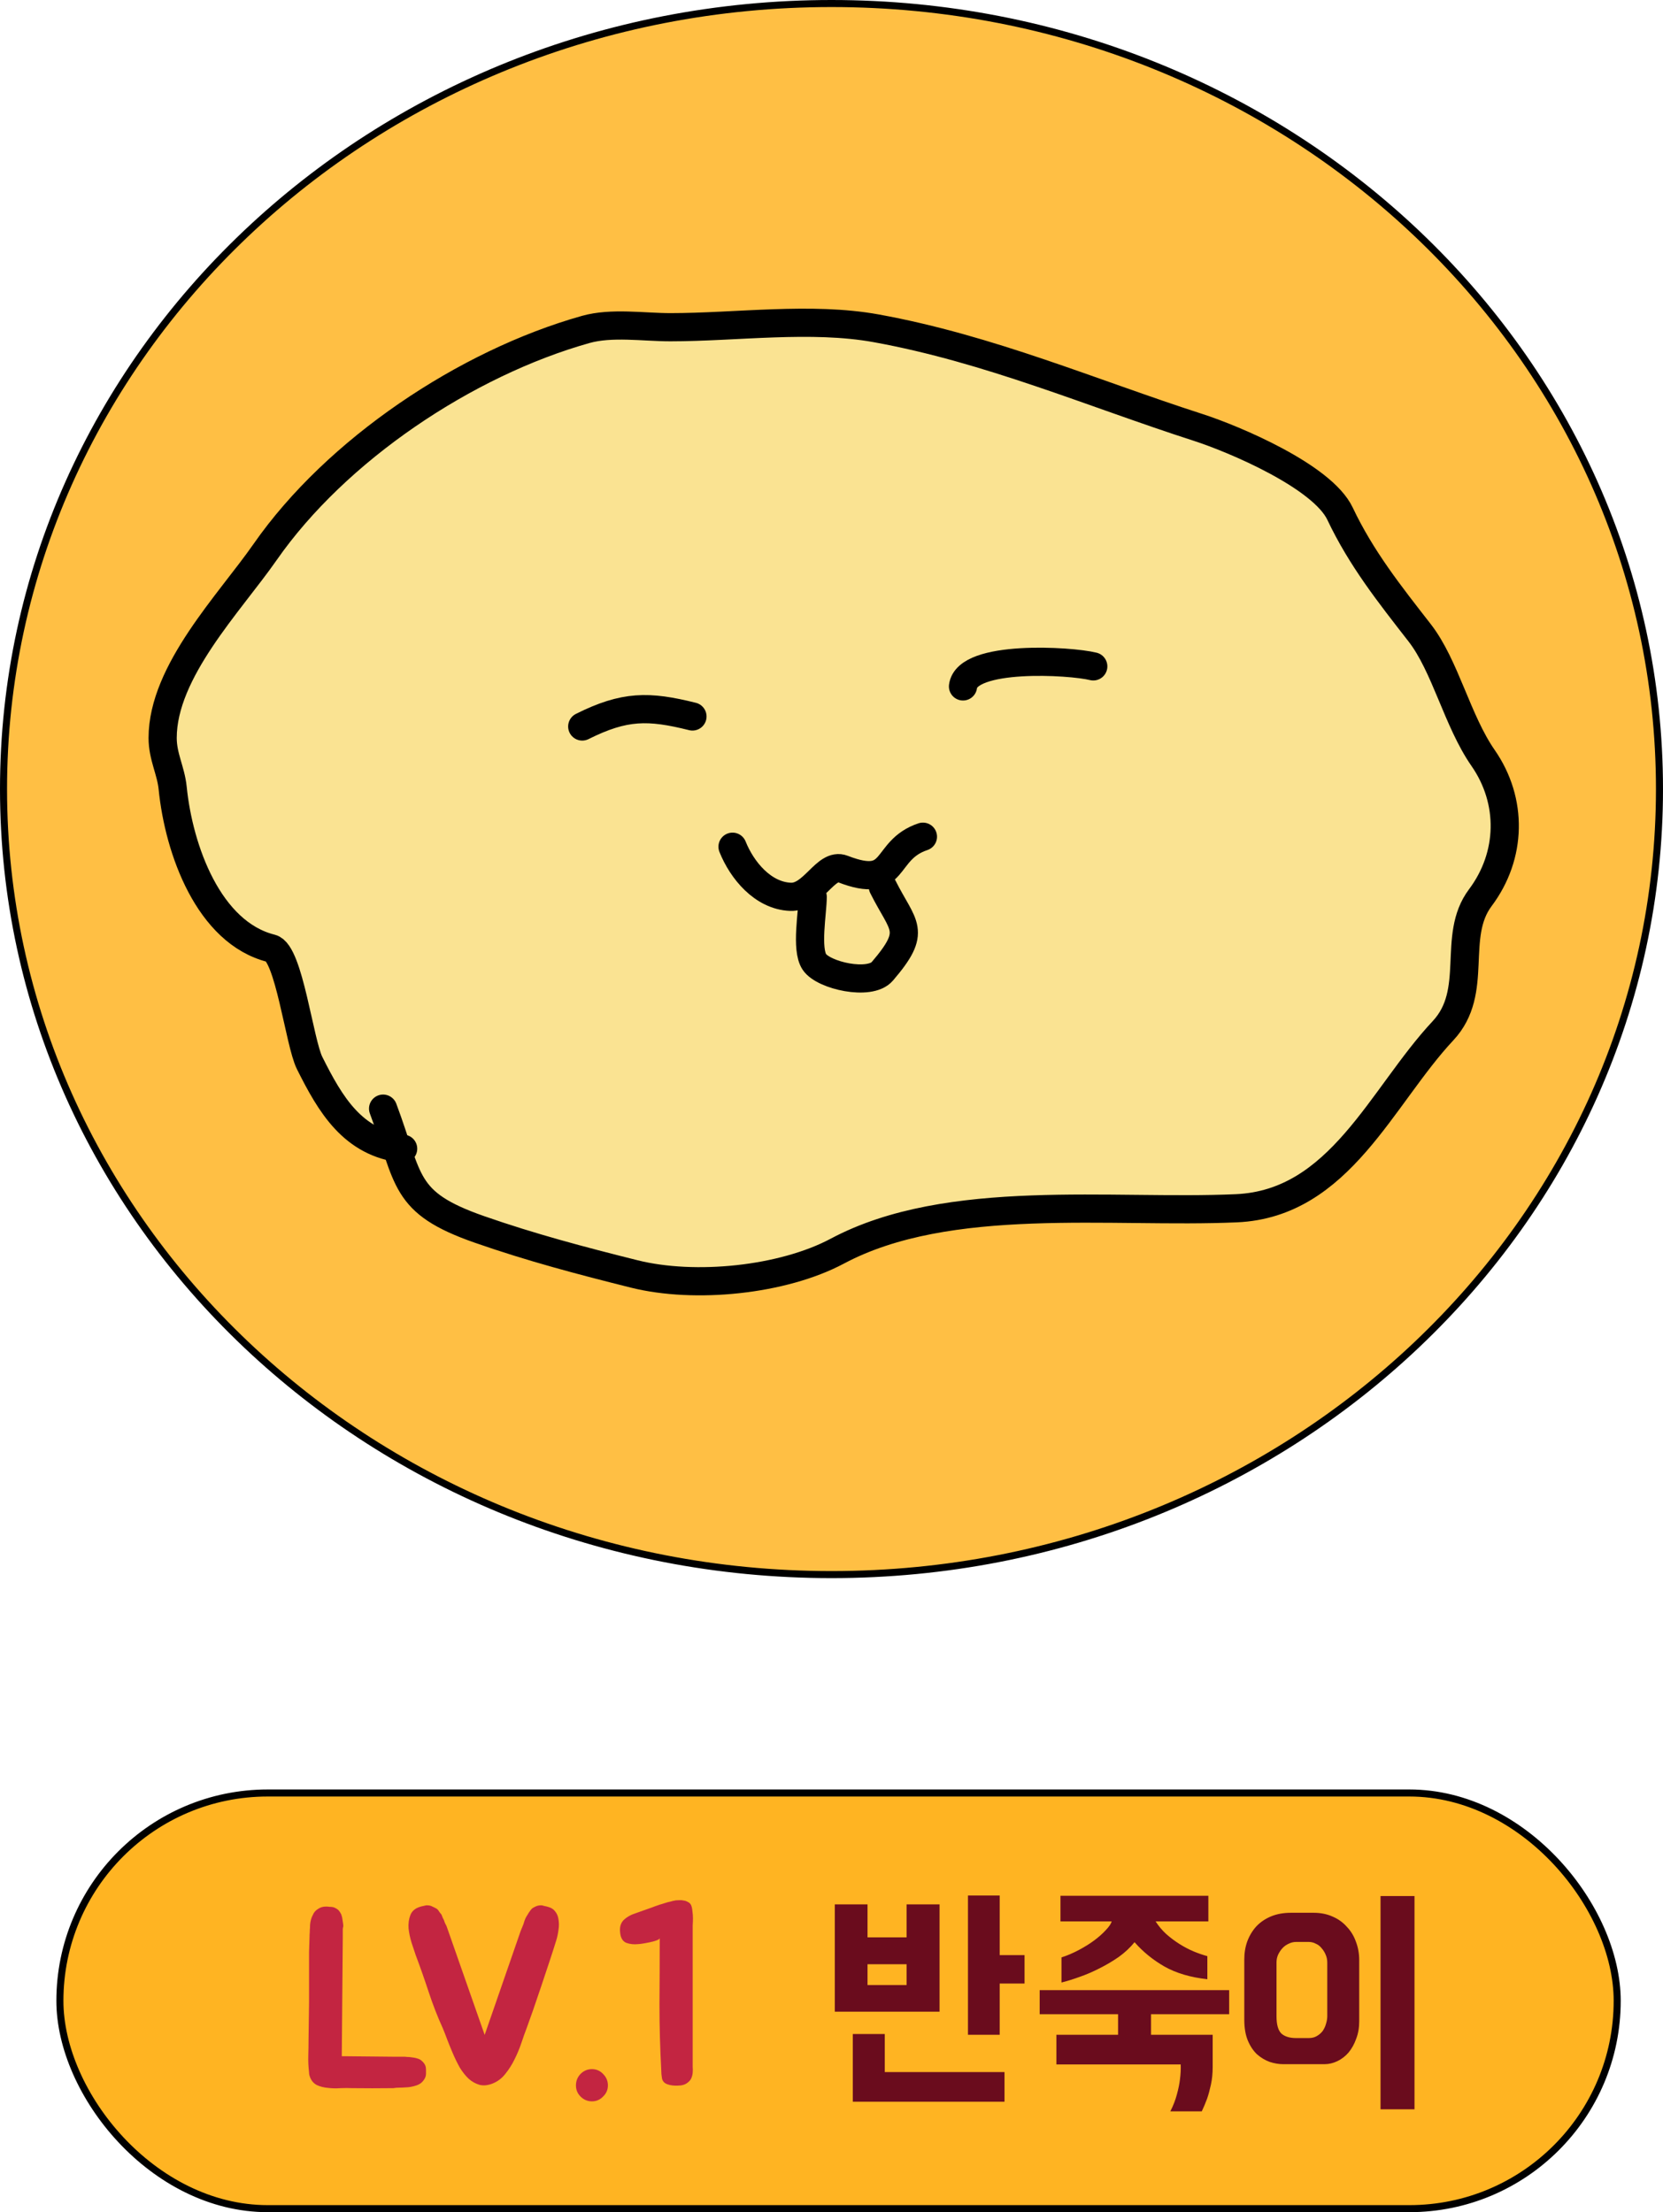 <svg width="118" height="157" viewBox="0 0 118 157" fill="none" xmlns="http://www.w3.org/2000/svg">
<rect x="4.25" y="127.25" width="110.5" height="29.5" rx="14.75" fill="#FFB422" stroke="black" stroke-width="0.5"/>
<path d="M30.191 146.632C30.215 146.692 30.227 146.782 30.227 146.902C30.227 147.01 30.227 147.1 30.227 147.172C30.227 147.268 30.209 147.358 30.173 147.442C30.137 147.526 30.089 147.604 30.029 147.676C29.921 147.82 29.765 147.928 29.561 148C29.273 148.096 29.003 148.144 28.751 148.144C28.619 148.156 28.481 148.162 28.337 148.162C28.193 148.162 28.049 148.174 27.905 148.198H27.833C26.909 148.21 25.955 148.21 24.971 148.198C24.731 148.186 24.461 148.186 24.161 148.198C23.861 148.222 23.567 148.216 23.279 148.18C22.991 148.156 22.727 148.09 22.487 147.982C22.259 147.862 22.097 147.676 22.001 147.424C21.977 147.364 21.959 147.31 21.947 147.262C21.935 147.202 21.929 147.142 21.929 147.082C21.881 146.674 21.863 146.272 21.875 145.876C21.887 145.48 21.893 145.09 21.893 144.706L21.929 142.096V139.684C21.929 139.252 21.929 138.868 21.929 138.532C21.941 138.196 21.953 137.824 21.965 137.416V137.326C21.977 137.206 21.983 137.086 21.983 136.966C21.995 136.846 22.001 136.726 22.001 136.606C22.025 136.33 22.091 136.096 22.199 135.904C22.271 135.724 22.397 135.58 22.577 135.472C22.733 135.364 22.919 135.31 23.135 135.31C23.219 135.31 23.297 135.316 23.369 135.328C23.453 135.328 23.531 135.334 23.603 135.346C23.675 135.358 23.741 135.382 23.801 135.418C23.873 135.454 23.945 135.502 24.017 135.562C24.089 135.646 24.155 135.748 24.215 135.868C24.263 136 24.293 136.132 24.305 136.264C24.317 136.348 24.329 136.426 24.341 136.498C24.353 136.57 24.359 136.642 24.359 136.714C24.335 136.786 24.323 136.858 24.323 136.93C24.323 137.002 24.323 137.068 24.323 137.128V137.452L24.251 145.93L27.815 145.966H28.661C28.733 145.966 28.811 145.972 28.895 145.984C28.979 145.984 29.063 145.99 29.147 146.002C29.243 146.014 29.327 146.026 29.399 146.038C29.471 146.05 29.543 146.068 29.615 146.092C29.747 146.128 29.855 146.188 29.939 146.272C30.071 146.392 30.155 146.512 30.191 146.632ZM39.61 136.12C39.67 136.396 39.676 136.678 39.628 136.966C39.592 137.242 39.538 137.494 39.466 137.722C39.322 138.19 39.154 138.712 38.962 139.288C38.77 139.864 38.578 140.44 38.386 141.016C38.194 141.592 38.008 142.138 37.828 142.654C37.648 143.158 37.498 143.578 37.378 143.914C37.258 144.226 37.132 144.58 37 144.976C36.868 145.372 36.706 145.762 36.514 146.146C36.334 146.518 36.118 146.86 35.866 147.172C35.626 147.484 35.332 147.712 34.984 147.856C34.636 148 34.318 148.036 34.03 147.964C33.742 147.88 33.484 147.736 33.256 147.532C33.028 147.316 32.818 147.052 32.626 146.74C32.446 146.416 32.284 146.086 32.14 145.75C31.996 145.414 31.864 145.09 31.744 144.778C31.624 144.454 31.516 144.178 31.42 143.95C31.048 143.134 30.712 142.27 30.412 141.358C30.112 140.446 29.806 139.576 29.494 138.748C29.41 138.508 29.314 138.22 29.206 137.884C29.098 137.536 29.026 137.194 28.99 136.858C28.966 136.51 29.008 136.198 29.116 135.922C29.224 135.634 29.452 135.436 29.8 135.328C29.872 135.304 29.944 135.286 30.016 135.274C30.1 135.25 30.178 135.232 30.25 135.22C30.334 135.22 30.412 135.226 30.484 135.238C30.556 135.25 30.634 135.28 30.718 135.328C30.778 135.352 30.838 135.382 30.898 135.418C30.958 135.442 31.012 135.478 31.06 135.526C31.108 135.586 31.15 135.646 31.186 135.706C31.234 135.766 31.282 135.826 31.33 135.886C31.366 135.97 31.396 136.048 31.42 136.12C31.456 136.18 31.486 136.24 31.51 136.3C31.534 136.384 31.564 136.462 31.6 136.534C31.636 136.594 31.666 136.654 31.69 136.714L31.798 137.02L34.39 144.418L36.946 137.038L37.072 136.732C37.096 136.672 37.12 136.612 37.144 136.552C37.168 136.48 37.192 136.402 37.216 136.318C37.24 136.258 37.264 136.198 37.288 136.138C37.324 136.066 37.366 135.994 37.414 135.922C37.45 135.862 37.486 135.802 37.522 135.742C37.57 135.67 37.618 135.604 37.666 135.544C37.702 135.496 37.744 135.454 37.792 135.418C37.852 135.382 37.906 135.352 37.954 135.328C38.05 135.28 38.134 135.25 38.206 135.238C38.29 135.226 38.362 135.22 38.422 135.22C38.494 135.232 38.566 135.25 38.638 135.274C38.722 135.286 38.8 135.304 38.872 135.328C39.1 135.388 39.268 135.49 39.376 135.634C39.496 135.778 39.574 135.94 39.61 136.12ZM43.135 148C43.135 148.312 43.021 148.576 42.793 148.792C42.577 149.02 42.313 149.134 42.001 149.134C41.689 149.134 41.419 149.02 41.191 148.792C40.975 148.576 40.867 148.312 40.867 148C40.867 147.688 40.975 147.418 41.191 147.19C41.419 146.962 41.689 146.848 42.001 146.848C42.313 146.848 42.577 146.962 42.793 147.19C43.021 147.418 43.135 147.688 43.135 148ZM47.369 135.004C47.453 134.98 47.531 134.962 47.603 134.95C47.675 134.926 47.747 134.908 47.819 134.896C47.903 134.872 48.005 134.86 48.125 134.86C48.257 134.848 48.377 134.854 48.485 134.878C48.605 134.89 48.713 134.926 48.809 134.986C48.917 135.034 48.995 135.112 49.043 135.22C49.091 135.34 49.121 135.484 49.133 135.652C49.157 135.808 49.169 135.97 49.169 136.138C49.169 136.306 49.163 136.474 49.151 136.642C49.151 136.798 49.151 136.942 49.151 137.074V146.272C49.151 146.404 49.151 146.542 49.151 146.686C49.163 146.818 49.163 146.956 49.151 147.1C49.139 147.244 49.103 147.382 49.043 147.514C48.983 147.634 48.893 147.736 48.773 147.82C48.605 147.952 48.377 148.018 48.089 148.018C47.813 148.03 47.573 148 47.369 147.928C47.153 147.856 47.021 147.718 46.973 147.514C46.937 147.31 46.919 147.106 46.919 146.902C46.835 145.318 46.793 143.77 46.793 142.258C46.805 140.734 46.811 139.168 46.811 137.56C46.787 137.62 46.703 137.674 46.559 137.722C46.427 137.77 46.271 137.812 46.091 137.848C45.923 137.884 45.761 137.914 45.605 137.938C45.449 137.962 45.347 137.974 45.299 137.974C44.987 138.01 44.699 137.98 44.435 137.884C44.183 137.776 44.039 137.536 44.003 137.164C43.955 136.78 44.039 136.48 44.255 136.264C44.483 136.048 44.771 135.886 45.119 135.778C45.503 135.646 45.875 135.514 46.235 135.382C46.607 135.238 46.985 135.112 47.369 135.004Z" fill="#C32541"/>
<path d="M64.328 135.157H66.668V142.771H59.234V135.157H61.556V137.497H64.328V135.157ZM61.556 140.881H64.328V139.405H61.556V140.881ZM70.934 138.757H72.698V140.773H70.934V144.409H68.684V134.527H70.934V138.757ZM71.276 149.161H60.512V144.355H62.78V147.055H71.276V149.161ZM87.217 142.951H81.673V144.409H86.047V146.695C86.047 147.151 86.005 147.571 85.921 147.955C85.837 148.339 85.747 148.669 85.651 148.945C85.531 149.269 85.405 149.569 85.273 149.845H83.041C83.245 149.449 83.401 149.047 83.509 148.639C83.617 148.243 83.689 147.889 83.725 147.577C83.773 147.205 83.791 146.851 83.779 146.515H74.959V144.409H79.333V142.951H73.771V141.241H87.217V142.951ZM75.247 134.545H85.741V136.363H81.997C82.213 136.699 82.465 136.999 82.753 137.263C83.053 137.527 83.365 137.761 83.689 137.965C84.013 138.169 84.343 138.343 84.679 138.487C85.027 138.631 85.357 138.745 85.669 138.829V140.467C84.469 140.335 83.455 140.035 82.627 139.567C81.811 139.099 81.103 138.523 80.503 137.839C80.191 138.223 79.819 138.571 79.387 138.883C78.955 139.183 78.499 139.453 78.019 139.693C77.551 139.933 77.077 140.137 76.597 140.305C76.129 140.473 75.703 140.605 75.319 140.701V138.919C75.727 138.787 76.135 138.613 76.543 138.397C76.951 138.181 77.317 137.953 77.641 137.713C77.977 137.461 78.253 137.215 78.469 136.975C78.697 136.735 78.835 136.531 78.883 136.363H75.247V134.545ZM93.978 146.497H91.062C90.739 146.497 90.415 146.443 90.091 146.335C89.766 146.215 89.466 146.035 89.191 145.795C88.927 145.543 88.71 145.219 88.543 144.823C88.374 144.415 88.29 143.923 88.29 143.347V139.063C88.29 138.595 88.362 138.163 88.507 137.767C88.662 137.359 88.879 137.005 89.154 136.705C89.442 136.405 89.79 136.171 90.198 136.003C90.606 135.835 91.075 135.751 91.603 135.751H93.204C93.709 135.751 94.159 135.841 94.555 136.021C94.951 136.189 95.287 136.429 95.562 136.741C95.85 137.041 96.067 137.395 96.21 137.803C96.367 138.211 96.445 138.649 96.445 139.117V143.455C96.445 143.911 96.373 144.325 96.228 144.697C96.097 145.069 95.916 145.393 95.689 145.669C95.46 145.933 95.197 146.137 94.897 146.281C94.597 146.425 94.29 146.497 93.978 146.497ZM100.368 149.701V134.563H97.957V149.701H100.368ZM91.963 144.643H92.862C93.091 144.643 93.282 144.595 93.439 144.499C93.606 144.403 93.745 144.283 93.853 144.139C93.96 143.983 94.038 143.815 94.087 143.635C94.147 143.443 94.177 143.263 94.177 143.095V139.279C94.177 139.087 94.141 138.907 94.069 138.739C93.996 138.559 93.9 138.403 93.781 138.271C93.672 138.127 93.534 138.019 93.367 137.947C93.21 137.863 93.043 137.821 92.862 137.821H91.963C91.782 137.821 91.609 137.863 91.441 137.947C91.272 138.019 91.123 138.127 90.99 138.271C90.871 138.403 90.769 138.559 90.684 138.739C90.612 138.907 90.576 139.087 90.576 139.279V143.095C90.576 143.683 90.691 144.091 90.918 144.319C91.159 144.535 91.507 144.643 91.963 144.643Z" fill="#6A0C1D"/>
<path d="M117.75 56C117.75 86.778 91.459 111.75 59 111.75C26.541 111.75 0.25 86.778 0.25 56C0.25 25.222 26.541 0.25 59 0.25C91.459 0.25 117.75 25.222 117.75 56Z" fill="#FFBF44" stroke="black" stroke-width="0.5"/>
<path d="M21.969 75.442C23.379 78.26 24.894 80.883 28.139 81.458C29.124 84.439 29.692 85.742 34.017 87.252C37.691 88.535 41.251 89.475 44.998 90.412C49.306 91.489 55.529 90.865 59.415 88.793C67.313 84.581 78.887 86.145 87.736 85.751C95.073 85.425 98.013 77.831 102.391 73.151C105 70.362 102.963 66.476 105.037 63.711C107.278 60.722 107.351 56.844 105.235 53.796C103.397 51.15 102.557 47.256 100.732 44.909C98.594 42.161 96.59 39.636 95.083 36.456C93.828 33.805 87.571 31.159 85.011 30.333C77.444 27.892 70.204 24.761 62.18 23.302C57.554 22.461 52.259 23.223 47.565 23.223C45.654 23.223 43.399 22.864 41.561 23.381C33.048 25.776 23.863 31.924 18.809 39.181C16.292 42.796 11.541 47.642 11.541 52.374C11.541 53.7 12.128 54.688 12.252 55.929C12.691 60.31 14.805 66.195 19.244 67.305C20.504 67.62 21.243 73.99 21.969 75.442Z" fill="#FAE392"/>
<path d="M28.605 81.525C25.036 81.128 23.444 78.392 21.969 75.442C21.243 73.99 20.504 67.62 19.244 67.305C14.805 66.195 12.691 60.31 12.252 55.929C12.128 54.688 11.541 53.7 11.541 52.374C11.541 47.642 16.292 42.796 18.809 39.181C23.863 31.924 33.048 25.776 41.561 23.381C43.399 22.864 45.654 23.223 47.565 23.223C52.259 23.223 57.554 22.461 62.18 23.302C70.204 24.761 77.444 27.892 85.011 30.333C87.571 31.159 93.828 33.805 95.083 36.456C96.59 39.636 98.594 42.161 100.732 44.909C102.557 47.256 103.397 51.15 105.235 53.796C107.351 56.844 107.278 60.722 105.037 63.711C102.963 66.476 105 70.362 102.391 73.151C98.013 77.831 95.073 85.425 87.736 85.751C78.887 86.145 67.313 84.581 59.415 88.793C55.529 90.865 49.306 91.489 44.998 90.412C41.251 89.475 37.691 88.535 34.017 87.252C28.539 85.339 29.088 83.759 27.183 78.681" stroke="black" stroke-width="2" stroke-linecap="round"/>
<path d="M41.313 51.56C44.313 50.06 46.017 50.07 49.134 50.849" stroke="black" stroke-width="2" stroke-linecap="round"/>
<path d="M68.331 48.716C68.613 46.459 75.936 46.884 77.574 47.294" stroke="black" stroke-width="2" stroke-linecap="round"/>
<path d="M51.978 60.092C52.644 61.758 54.128 63.569 56.086 63.647C57.712 63.712 58.582 61.199 59.799 61.672C63.727 63.2 62.612 60.339 65.487 59.381" stroke="black" stroke-width="2" stroke-linecap="round"/>
<path d="M57.666 63.647C57.666 64.73 57.173 67.351 57.784 68.268C58.432 69.24 61.716 69.975 62.603 68.94C65.125 65.998 64.086 65.822 62.643 62.936" stroke="black" stroke-width="2" stroke-linecap="round"/>
</svg>
